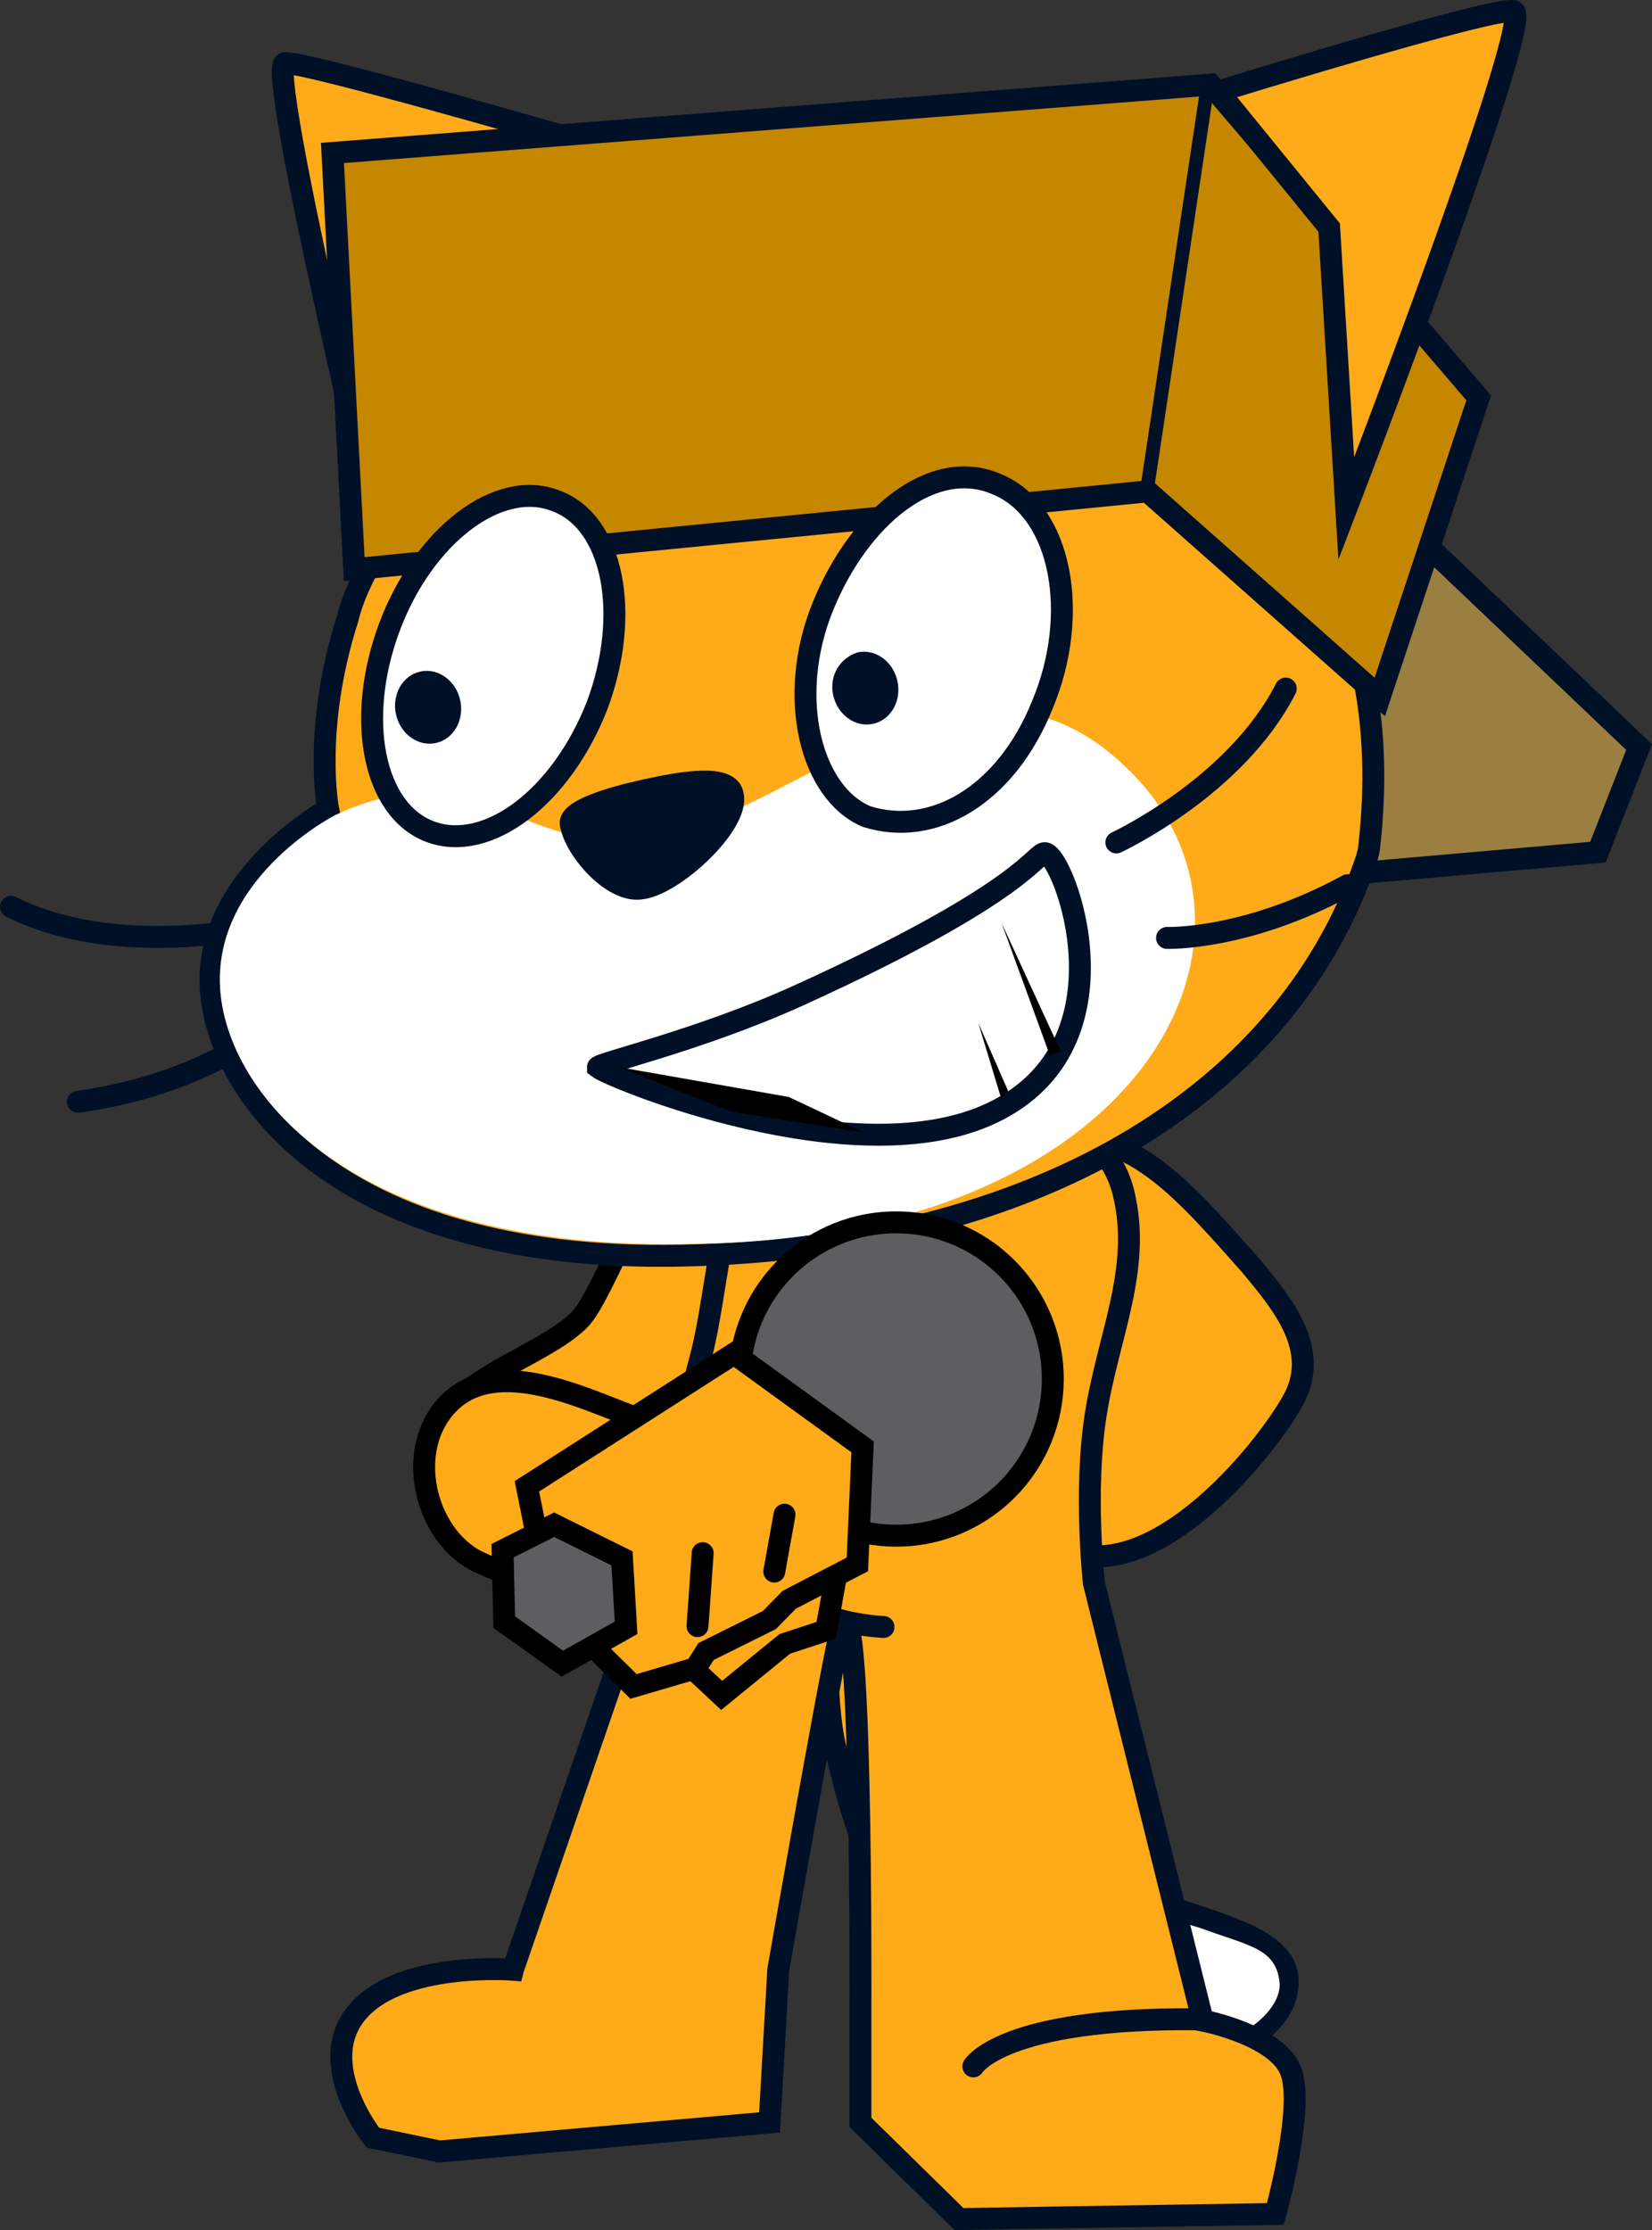 <svg version="1.1" xmlns="http://www.w3.org/2000/svg" xmlns:xlink="http://www.w3.org/1999/xlink" width="90.415" height="121.993" viewBox="0,0,90.415,121.993"><rect x="0" y="0" width="90.415" height="121.993" fill="#333333" stroke="none"/><g transform="translate(-192.346,-119.56)"><g stroke-miterlimit="10"><g fill-rule="evenodd"><path d="M244.122,214.173c1.083,2.2 2.58,4.809 5.309,6.584c6.117,4.105 14.385,3.731 13.298,7.935c-1.061,4.3 -13.773,7.47 -20.688,-3.348c-2.403,-3.718 -3.35,-7.398 -4.026,-10.425c-0.199,-0.775 -1.242,-7.631 1.452,-10.803c2.694,-3.172 3.99,-1.75 4.577,-1.075c0.709,0.747 -1.351,7.989 0.078,11.132z" fill="#ffab19" stroke="#001026" stroke-width="1.2" stroke-linecap="round" stroke-linejoin="round"/><path d="M262.387,228.161c-0.082,2.086 -3.9,4.102 -7.539,4.006c-3.639,-0.096 -5.781,-1.196 -7.364,-2.131c0.728,0.019 2.958,-0.142 3.793,-2.112c1.123,-2.458 -0.671,-5.816 -0.671,-5.816c0,0 4.453,2.055 7.467,2.931c2.626,0.976 4.204,1.086 4.315,3.123z" fill="#ffffff" stroke="none" stroke-width="1" stroke-linecap="butt" stroke-linejoin="miter"/></g><path d="M229.536,183.972c2.511,-1.149 5.478,-0.044 6.627,2.467c0.261,0.57 0.406,1.164 0.444,1.755c1.053,1.591 -1.898,4.525 -2.496,5.911c-2.249,5.212 -4.947,7.701 -10.998,9.96c-2.473,0.923 -5.182,0.69 -6.627,-2.467c-2.742,-5.993 4.863,-7.168 7.552,-9.819c1.441,-1.421 3.532,-8.384 5.499,-7.807z" fill="#ffab19" fill-rule="nonzero" stroke="#000000" stroke-width="1.2" stroke-linecap="butt" stroke-linejoin="miter"/><path d="M252.795,193.268c-0.922,-0.922 -2.122,-2.415 -3.346,-3.812c-2.047,-2.296 -4.673,-6.961 0.656,-7.576c4.276,-0.55 7.176,2.958 10.696,6.911c1.775,2.133 3.874,4.644 2.281,7.432c-1.784,3.151 -8.888,11.696 -13.936,7.191c-3.566,-3.761 0.578,-6.374 3.382,-8.581c0.409,-0.415 0.448,-1.016 0.267,-1.565z" fill="#ffab19" fill-rule="evenodd" stroke="#001026" stroke-width="1.2" stroke-linecap="round" stroke-linejoin="round"/><g fill-rule="nonzero" stroke-linecap="round" stroke-linejoin="miter"><path d="M220.417,227.307l7.665,-22.272c0,0 0.833,-4.409 2.657,-11.396c0.886,-3.395 1.138,-9.737 3.305,-11.99c3.343,-3.475 10.504,-3.062 10.504,-3.062c0,0 8.002,0.983 9.286,6.217c1.022,4.165 -0.842,7.806 -1.524,12.176c-0.65,4.169 -0.097,9.169 -0.097,9.169l5.962,23.943c0,0 4.071,0.773 4.826,2.784c0.755,2.011 -0.852,7.795 -0.852,7.795l-17.317,0.278l-5.394,-5.29v-6.222c0,0 0.107,-25.605 -1.138,-20.449c-0.555,2.3 -3.36,18.33 -3.36,18.33l-0.475,8.345l-18.067,1.589l-3.646,-0.757c0,0 -3.222,-4.022 -0.864,-6.848c2.358,-2.827 8.529,-2.339 8.529,-2.339z" fill="#ffab19" stroke="#001026" stroke-width="1.2"/><path d="M240.701,208.561c0,0 -3.263,-0.136 -4.602,-1.504" fill="none" stroke="#001026" stroke-width="1.2"/><path d="M238.065,201.705c-4.085,-0.647 -3.807,-4.856 -3.363,-8.89c0.499,-4.525 1.342,-9.334 5.943,-8.733c5.047,0.659 5.156,5.386 4.531,10.341c0,0 -1.225,8.215 -7.111,7.282z" fill="#ffffff" stroke="#000000" stroke-width="0"/></g><path d="M245.617,232.596c0,0 1.566,-2.689 12.317,-2.574" fill="none" fill-rule="nonzero" stroke="#001026" stroke-width="1.2" stroke-linecap="round" stroke-linejoin="miter"/><g><g><path d="M213.323,149.958c0,0 -6.453,-26.825 -5.382,-26.942c1.443,-0.158 27.941,7.695 27.941,7.695" fill="#ffab19" fill-rule="nonzero" stroke="#001026" stroke-width="1.2" stroke-linecap="round" stroke-linejoin="miter"/><path d="M267.802,146.871l14.253,13.556l-2.254,5.748l-30.295,2.652z" fill="#9b7f41" fill-rule="nonzero" stroke="#001026" stroke-width="1.2" stroke-linecap="round" stroke-linejoin="miter"/><path d="M205.405,170.428c0,0 -7.055,1.444 -12.459,-1.262" fill="none" fill-rule="evenodd" stroke="#001026" stroke-width="1.2" stroke-linecap="round" stroke-linejoin="round"/><path d="M206.277,176.277c0,0 -3.403,2.691 -9.664,3.551" fill="none" fill-rule="evenodd" stroke="#001026" stroke-width="1.2" stroke-linecap="round" stroke-linejoin="round"/><path d="M228.961,138.24c10.742,-3.855 41.489,-0.104 38.319,27.669c-0.041,0.362 -0.166,0.71 -0.289,1.057c-4.495,12.656 -18.154,20.87 -37.31,21.28c-19.156,0.41 -25.766,-9.198 -25.814,-15.023c-0.048,-5.825 6.438,-9.396 6.438,-9.396c0,0 -0.866,-4.417 1.083,-10.475c0,0 1.879,-9.48 17.573,-15.112z" fill="#ffab19" fill-rule="evenodd" stroke="#001026" stroke-width="1.2" stroke-linecap="butt" stroke-linejoin="miter"/><path d="M227.851,165.407c8.334,-1.212 17.619,-12.563 26.454,-3.545c8.814,8.92 0.663,25.448 -24.047,25.744c-18.939,0.465 -25.833,-8.569 -25.881,-14.394c-0.048,-5.825 6.307,-9.06 6.307,-9.06c7.896,-3.675 10.026,2.307 17.166,1.255z" fill="#ffffff" fill-rule="evenodd" stroke="none" stroke-width="1" stroke-linecap="butt" stroke-linejoin="miter"/><path d="M232.456,163.067c0.342,1.563 -3.225,4.904 -5.026,5.094c-1.584,0.245 -3.649,-2.169 -3.851,-3.558c-0.052,-0.705 2.054,-1.371 4.105,-1.821c1.954,-0.428 4.612,-0.908 4.772,0.285z" fill="#001026" fill-rule="evenodd" stroke="#001026" stroke-width="1.2" stroke-linecap="round" stroke-linejoin="round"/><path d="M262.717,157.227c-2.74,5.387 -9.272,8.417 -9.272,8.417" fill="none" fill-rule="evenodd" stroke="#001026" stroke-width="1.2" stroke-linecap="round" stroke-linejoin="round"/><path d="M266.101,167.982c-5.547,3.028 -9.883,2.885 -9.883,2.885" fill="none" fill-rule="evenodd" stroke="#001026" stroke-width="1.2" stroke-linecap="round" stroke-linejoin="round"/><path d="M255.153,146.441l-43.421,4.255l-1.191,-22.77l48.062,-3.737l14.672,17.137l-5.413,16.36z" fill="#c58600" fill-rule="nonzero" stroke="#001026" stroke-width="1.2" stroke-linecap="round" stroke-linejoin="miter"/><path d="M255.14,146.242l3.274,-21.84" fill="none" fill-rule="nonzero" stroke="#001026" stroke-width="0.75" stroke-linecap="round" stroke-linejoin="miter"/><path d="M265.091,132.008l-6.065,-7.444c0,0 15.092,-4.661 16.162,-4.394c1.199,0.3 -9.158,27.209 -9.158,27.209z" fill="#ffab19" fill-rule="nonzero" stroke="#001026" stroke-width="1.2" stroke-linecap="round" stroke-linejoin="miter"/></g><g><g fill-rule="evenodd"><path d="M222.785,146.964c3.12,1.159 4.114,6.162 2.245,11.179c-1.967,5.038 -6.011,8.074 -9.131,6.915c-3.12,-1.159 -4.114,-6.162 -2.245,-11.179c1.87,-5.016 5.99,-8.172 9.131,-6.915z" fill="#ffffff" stroke="#001026" stroke-width="1.2" stroke-linecap="round" stroke-linejoin="round"/><path d="M214.018,158.636c-0.235,-1.075 0.353,-2.125 1.33,-2.339c0.977,-0.214 1.951,0.494 2.186,1.568c0.235,1.075 -0.353,2.125 -1.33,2.339c-0.977,0.214 -1.951,-0.494 -2.186,-1.568" fill="#001026" stroke="none" stroke-width="1" stroke-linecap="butt" stroke-linejoin="miter"/></g><g fill-rule="evenodd"><path d="M246.952,146.069c3.499,1.485 4.524,7.096 2.438,12.058c-1.989,4.94 -5.987,7.25 -9.617,6.1c-3.044,-1.278 -4.395,-6.51 -2.407,-11.45c1.989,-4.94 6.066,-8.291 9.586,-6.707z" fill="#ffffff" stroke="#001026" stroke-width="1.2" stroke-linecap="round" stroke-linejoin="round"/><path d="M237.947,157.588c-0.235,-1.075 0.375,-2.027 1.33,-2.339c0.977,-0.214 1.951,0.494 2.186,1.568c0.235,1.075 -0.353,2.125 -1.33,2.339c-0.977,0.214 -1.951,-0.494 -2.186,-1.568" fill="#001026" stroke="none" stroke-width="1" stroke-linecap="butt" stroke-linejoin="miter"/></g><g fill-rule="nonzero" stroke="#001026" stroke-linecap="round" stroke-linejoin="miter"><path d="M225.077,177.953c-0.215,-0.17 5.511,-1.448 11.046,-3.968c12.53,-5.705 12.87,-7.817 13.429,-7.753c1.032,0.119 4.956,10.445 -2.876,14.192c-7.531,3.603 -20.927,-1.94 -21.599,-2.471z" fill="#ffffff" stroke-width="1.2"/><path d="M249.806,177.293l-2.647,-7.252l3.234,7.016" fill="#000000" stroke-width="0"/><path d="M247.145,179.659l-1.254,-4.131l1.629,3.708" fill="#000000" stroke-width="0"/><path d="M226.201,177.933l9.317,1.635l4.127,1.952l-7.284,-1.158z" fill="#000000" stroke-width="0"/></g></g></g><path d="M232.725,204.141c-1.099,0.957 -1.908,2.521 -3.183,3.111c-0.194,0.09 -0.4,0.157 -0.618,0.197c-2.602,0.465 -9.422,-1.847 -10.715,-2.618c-2.792,-1.665 -3.714,-6.347 -1.118,-8.678c2.813,-2.526 7.868,0.258 10.403,1.081c1.204,0.391 4.047,0.532 4.325,2.028z" fill="#ffab19" fill-rule="nonzero" stroke="#000000" stroke-width="1.2" stroke-linecap="butt" stroke-linejoin="miter"/><g fill-rule="nonzero" stroke="#000000" stroke-width="1.2" stroke-linejoin="miter"><path d="M234.754,200.415c-2.993,-3.668 -2.445,-9.067 1.223,-12.06c3.668,-2.993 9.067,-2.445 12.06,1.223c2.993,3.668 2.445,9.067 -1.223,12.06c-3.668,2.993 -9.067,2.445 -12.06,-1.223z" fill="#5c5e5f" stroke-linecap="butt"/><g stroke-linecap="round"><path d="M238.404,204.075l-0.839,4.667l-2.269,0.745l-3.454,2.818l-2.783,-2.597z" fill="#ffab19"/><path d="M239.557,198.709l-0.286,6.428l-3.73,1.937l-1.087,1.108l-3.464,1.72l-0.58,0.916l-3.391,0.996l-4.541,-4.481l-1.294,-6.467l11.336,-7.257z" fill="#ffab19"/><path d="M235.282,202.418l-0.559,3.111" fill="none"/><path d="M230.804,204.523l-0.283,3.992" fill="none"/></g><path d="M226.613,208.606l-3.489,1.961l-3.181,-2.272l-0.091,-3.908l2.824,-1.419l3.712,1.839z" fill="#5c5e5f" stroke-linecap="round"/></g></g></g></svg>